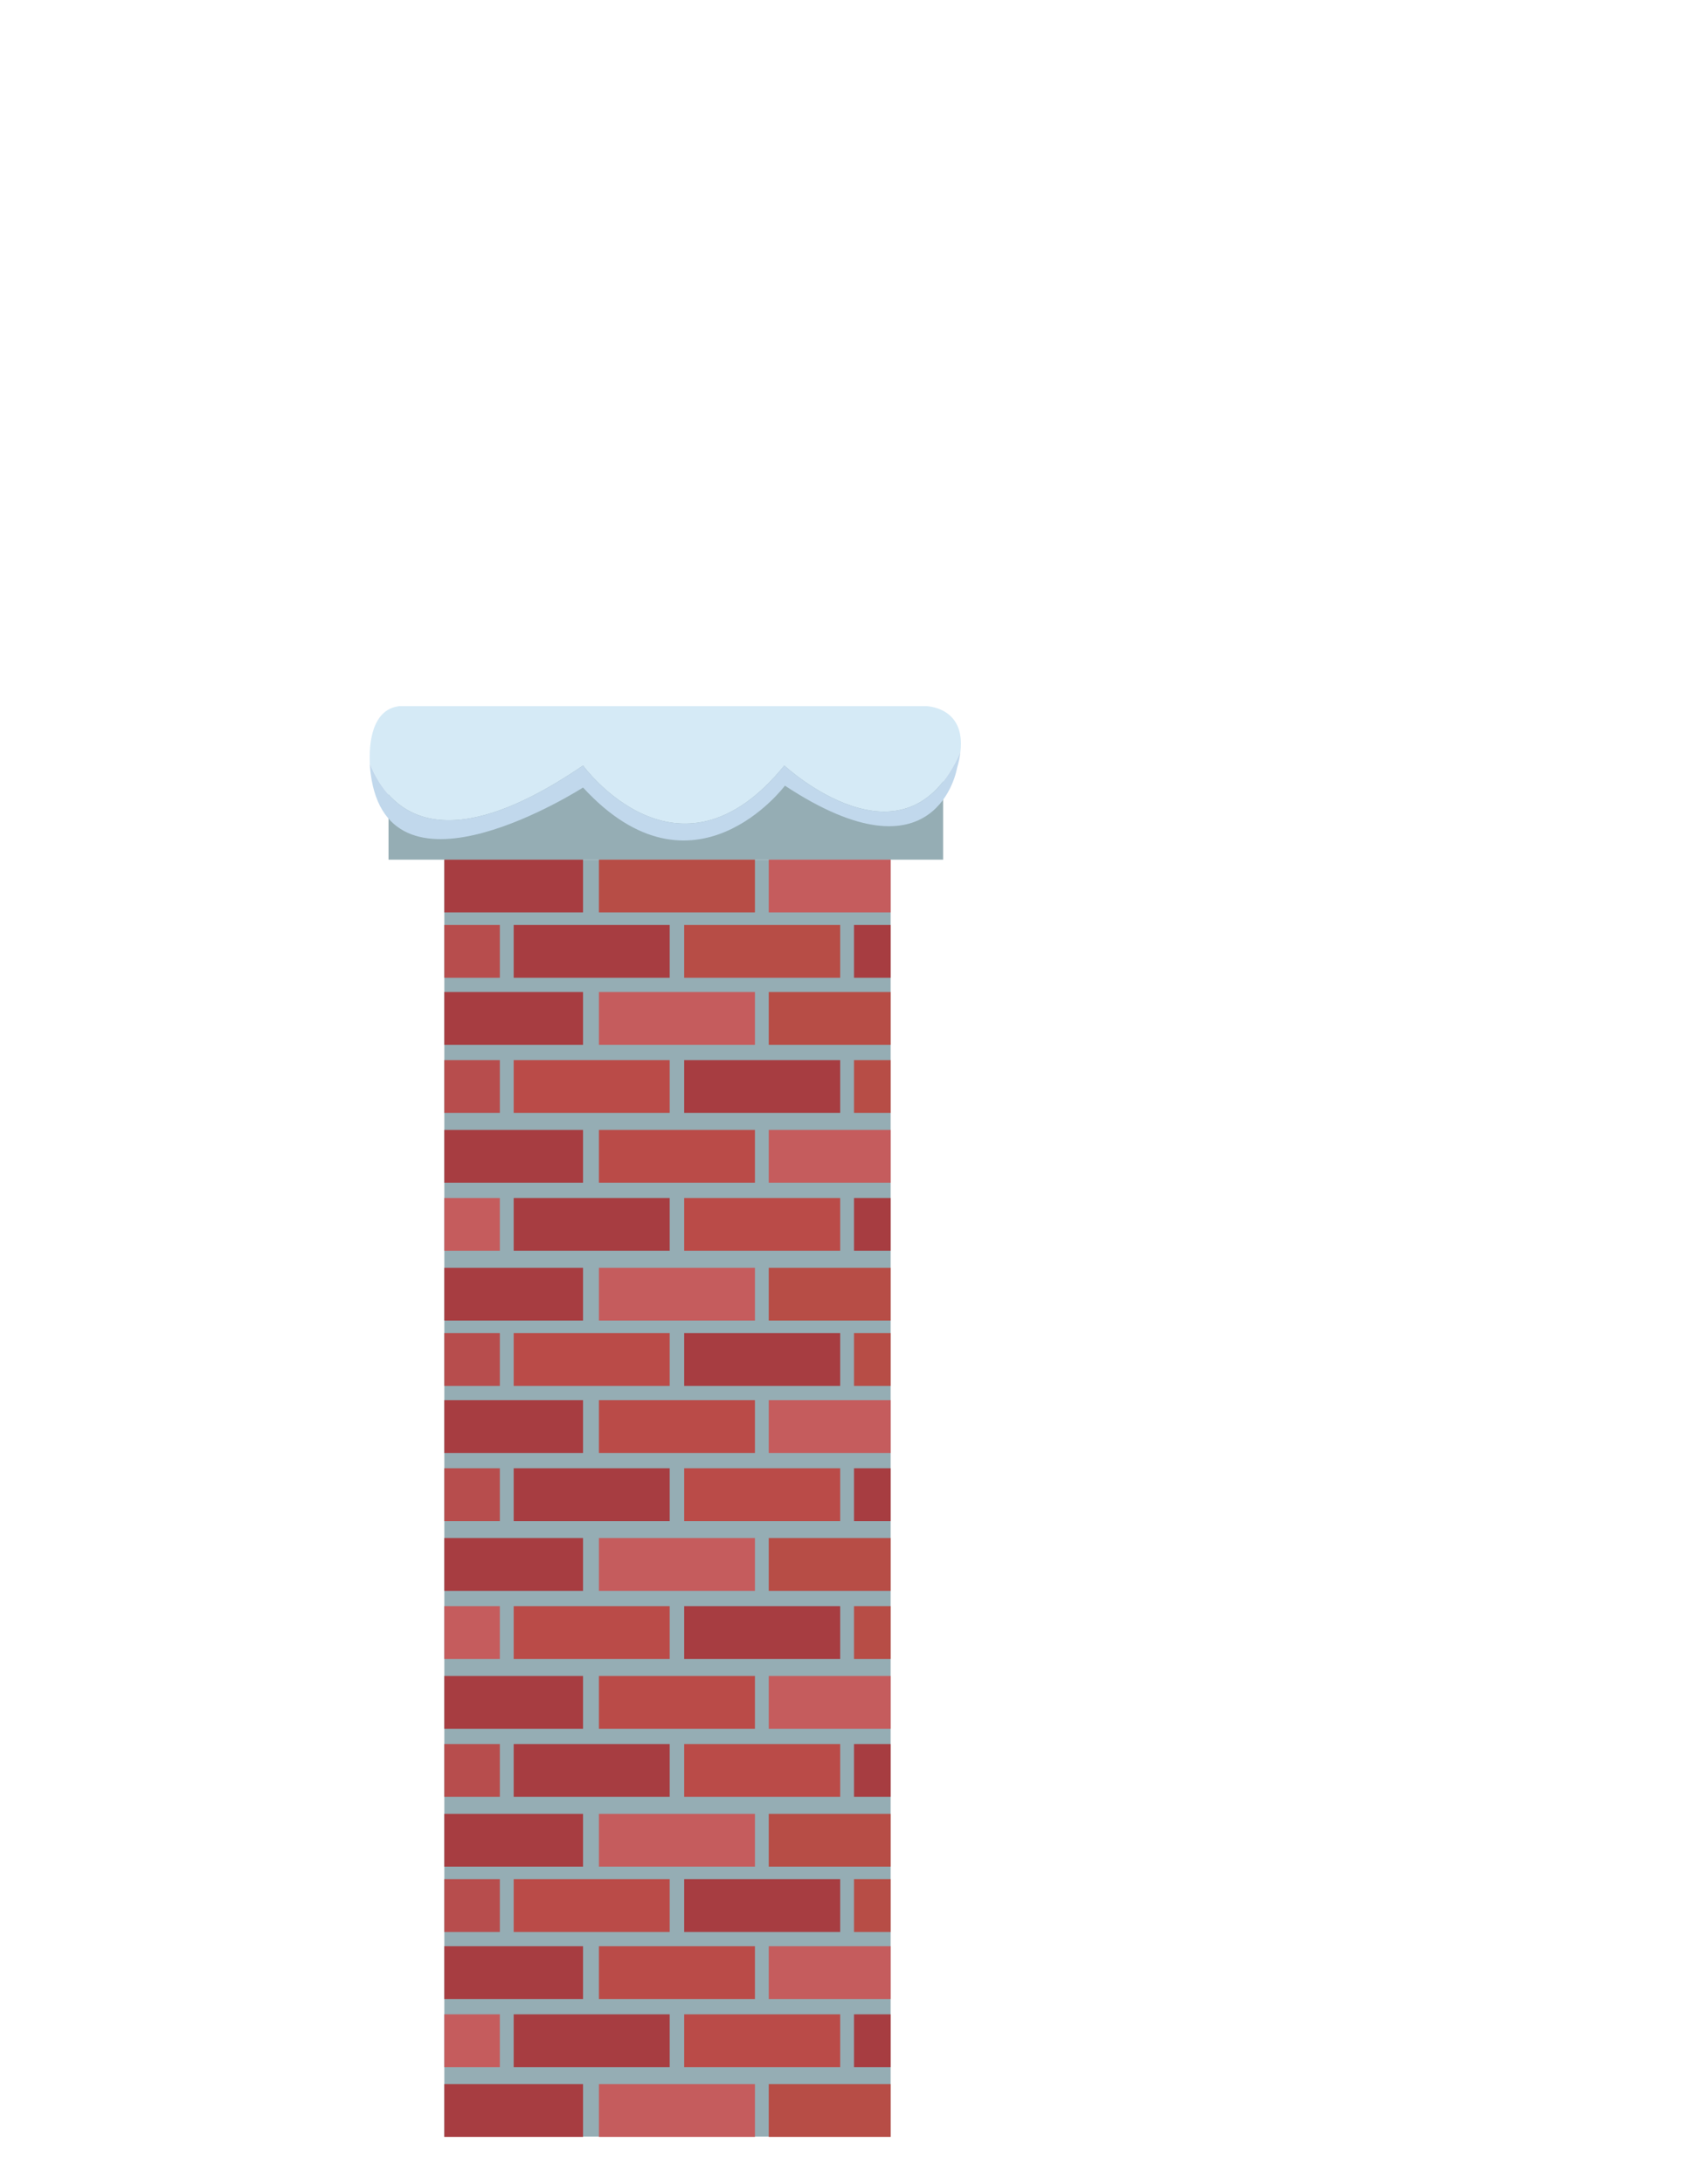 <?xml version="1.0" encoding="utf-8"?>
<!-- Generator: Adobe Illustrator 24.3.0, SVG Export Plug-In . SVG Version: 6.00 Build 0)  -->
<svg version="1.1" id="Layer_1" xmlns="http://www.w3.org/2000/svg" xmlns:xlink="http://www.w3.org/1999/xlink" x="0px" y="0px"
	 viewBox="0 0 612 792" style="enable-background:new 0 0 612 792;" xml:space="preserve">
<style type="text/css">
	.st0{fill:#95ADB4;}
	.st1{fill:#A73D41;}
	.st2{fill:#B74D46;}
	.st3{fill:#C55C5D;}
	.st4{fill:#B74D4D;}
	.st5{fill:#BA4B48;}
	.st6{fill:#D5EAF6;}
	.st7{fill:#C1D8EC;}
</style>
<rect x="140.95" y="266.05" class="st0" width="201.19" height="45.67"/>
<rect x="161.19" y="311.71" class="st0" width="161.9" height="463.02"/>
<rect x="161.19" y="311.71" class="st1" width="50.32" height="19.14"/>
<rect x="217.27" y="311.71" class="st2" width="56.6" height="19.14"/>
<rect x="278.88" y="311.71" class="st3" width="44.22" height="19.14"/>
<rect x="186.35" y="335.4" class="st1" width="56.6" height="19.14"/>
<rect x="248.2" y="335.4" class="st2" width="56.6" height="19.14"/>
<rect x="309.81" y="335.4" class="st1" width="13.29" height="19.14"/>
<rect x="161.19" y="335.4" class="st4" width="20.14" height="19.14"/>
<rect x="161.19" y="359.71" class="st1" width="50.32" height="19.14"/>
<rect x="217.27" y="359.71" class="st3" width="56.6" height="19.14"/>
<rect x="278.88" y="359.71" class="st2" width="44.22" height="19.14"/>
<rect x="186.35" y="384.4" class="st5" width="56.6" height="19.14"/>
<rect x="248.2" y="384.4" class="st1" width="56.6" height="19.14"/>
<rect x="309.81" y="384.4" class="st2" width="13.29" height="19.14"/>
<rect x="161.19" y="384.4" class="st4" width="20.14" height="19.14"/>
<rect x="161.19" y="409.71" class="st1" width="50.32" height="19.14"/>
<rect x="217.27" y="409.71" class="st5" width="56.6" height="19.14"/>
<rect x="278.88" y="409.71" class="st3" width="44.22" height="19.14"/>
<rect x="186.35" y="434.4" class="st1" width="56.6" height="19.14"/>
<rect x="248.2" y="434.4" class="st5" width="56.6" height="19.14"/>
<rect x="309.81" y="434.4" class="st1" width="13.29" height="19.14"/>
<rect x="161.19" y="434.4" class="st3" width="20.14" height="19.14"/>
<rect x="161.19" y="459.71" class="st1" width="50.32" height="19.14"/>
<rect x="217.27" y="459.71" class="st3" width="56.6" height="19.14"/>
<rect x="278.88" y="459.71" class="st2" width="44.22" height="19.14"/>
<rect x="186.35" y="483.4" class="st5" width="56.6" height="19.14"/>
<rect x="248.2" y="483.4" class="st1" width="56.6" height="19.14"/>
<rect x="309.81" y="483.4" class="st2" width="13.29" height="19.14"/>
<rect x="161.19" y="483.4" class="st4" width="20.14" height="19.14"/>
<rect x="161.19" y="507.71" class="st1" width="50.32" height="19.14"/>
<rect x="217.27" y="507.71" class="st5" width="56.6" height="19.14"/>
<rect x="278.88" y="507.71" class="st3" width="44.22" height="19.14"/>
<rect x="186.35" y="532.4" class="st1" width="56.6" height="19.14"/>
<rect x="248.2" y="532.4" class="st5" width="56.6" height="19.14"/>
<rect x="309.81" y="532.4" class="st1" width="13.29" height="19.14"/>
<rect x="161.19" y="532.4" class="st4" width="20.14" height="19.14"/>
<rect x="161.19" y="557.71" class="st1" width="50.32" height="19.14"/>
<rect x="217.27" y="557.71" class="st3" width="56.6" height="19.14"/>
<rect x="278.88" y="557.71" class="st2" width="44.22" height="19.14"/>
<rect x="186.35" y="582.4" class="st5" width="56.6" height="19.14"/>
<rect x="248.2" y="582.4" class="st1" width="56.6" height="19.14"/>
<rect x="309.81" y="582.4" class="st2" width="13.29" height="19.14"/>
<rect x="161.19" y="582.4" class="st3" width="20.14" height="19.14"/>
<rect x="161.19" y="607.71" class="st1" width="50.32" height="19.14"/>
<rect x="217.27" y="607.71" class="st5" width="56.6" height="19.14"/>
<rect x="278.88" y="607.71" class="st3" width="44.22" height="19.14"/>
<rect x="186.35" y="632.4" class="st1" width="56.6" height="19.14"/>
<rect x="248.2" y="632.4" class="st5" width="56.6" height="19.14"/>
<rect x="309.81" y="632.4" class="st1" width="13.29" height="19.14"/>
<rect x="161.19" y="632.4" class="st4" width="20.14" height="19.14"/>
<rect x="161.19" y="657.71" class="st1" width="50.32" height="19.14"/>
<rect x="217.27" y="657.71" class="st3" width="56.6" height="19.14"/>
<rect x="278.88" y="657.71" class="st2" width="44.22" height="19.14"/>
<rect x="186.35" y="681.4" class="st5" width="56.6" height="19.14"/>
<rect x="248.2" y="681.4" class="st1" width="56.6" height="19.14"/>
<rect x="309.81" y="681.4" class="st2" width="13.29" height="19.14"/>
<rect x="161.19" y="681.4" class="st4" width="20.14" height="19.14"/>
<rect x="161.19" y="705.71" class="st1" width="50.32" height="19.14"/>
<rect x="217.27" y="705.71" class="st5" width="56.6" height="19.14"/>
<rect x="278.88" y="705.71" class="st3" width="44.22" height="19.14"/>
<rect x="186.35" y="730.4" class="st1" width="56.6" height="19.14"/>
<rect x="248.2" y="730.4" class="st5" width="56.6" height="19.14"/>
<rect x="309.81" y="730.4" class="st1" width="13.29" height="19.14"/>
<rect x="161.19" y="730.4" class="st3" width="20.14" height="19.14"/>
<rect x="161.19" y="755.71" class="st1" width="50.32" height="19.14"/>
<rect x="217.27" y="755.71" class="st3" width="56.6" height="19.14"/>
<rect x="278.88" y="755.71" class="st2" width="44.22" height="19.14"/>
<g>
	<path class="st6" d="M211.51,277.58c0,0,34.52,47.38,73.02,0c0,0,43.9,40.67,63.88-4.91c2-16.64-12.68-16.63-12.68-16.63H144.95
		c-10.39,1.16-11.09,14.32-10.79,20.84C140.82,293.42,159.51,313.04,211.51,277.58z"/>
	<path class="st7" d="M284.53,277.58c-38.5,47.38-73.02,0-73.02,0c-52,35.46-70.69,15.84-77.35-0.69c0.1,2.18,0.31,3.62,0.31,3.62
		c6.48,50.34,77.04,5.05,77.04,5.05c40.12,43.6,73.24-0.67,73.24-0.67c55.23,36.39,62.4-6.22,62.4-6.22
		c0.65-2.21,1.05-4.2,1.27-5.99C328.43,318.25,284.53,277.58,284.53,277.58z"/>
</g>
</svg>
